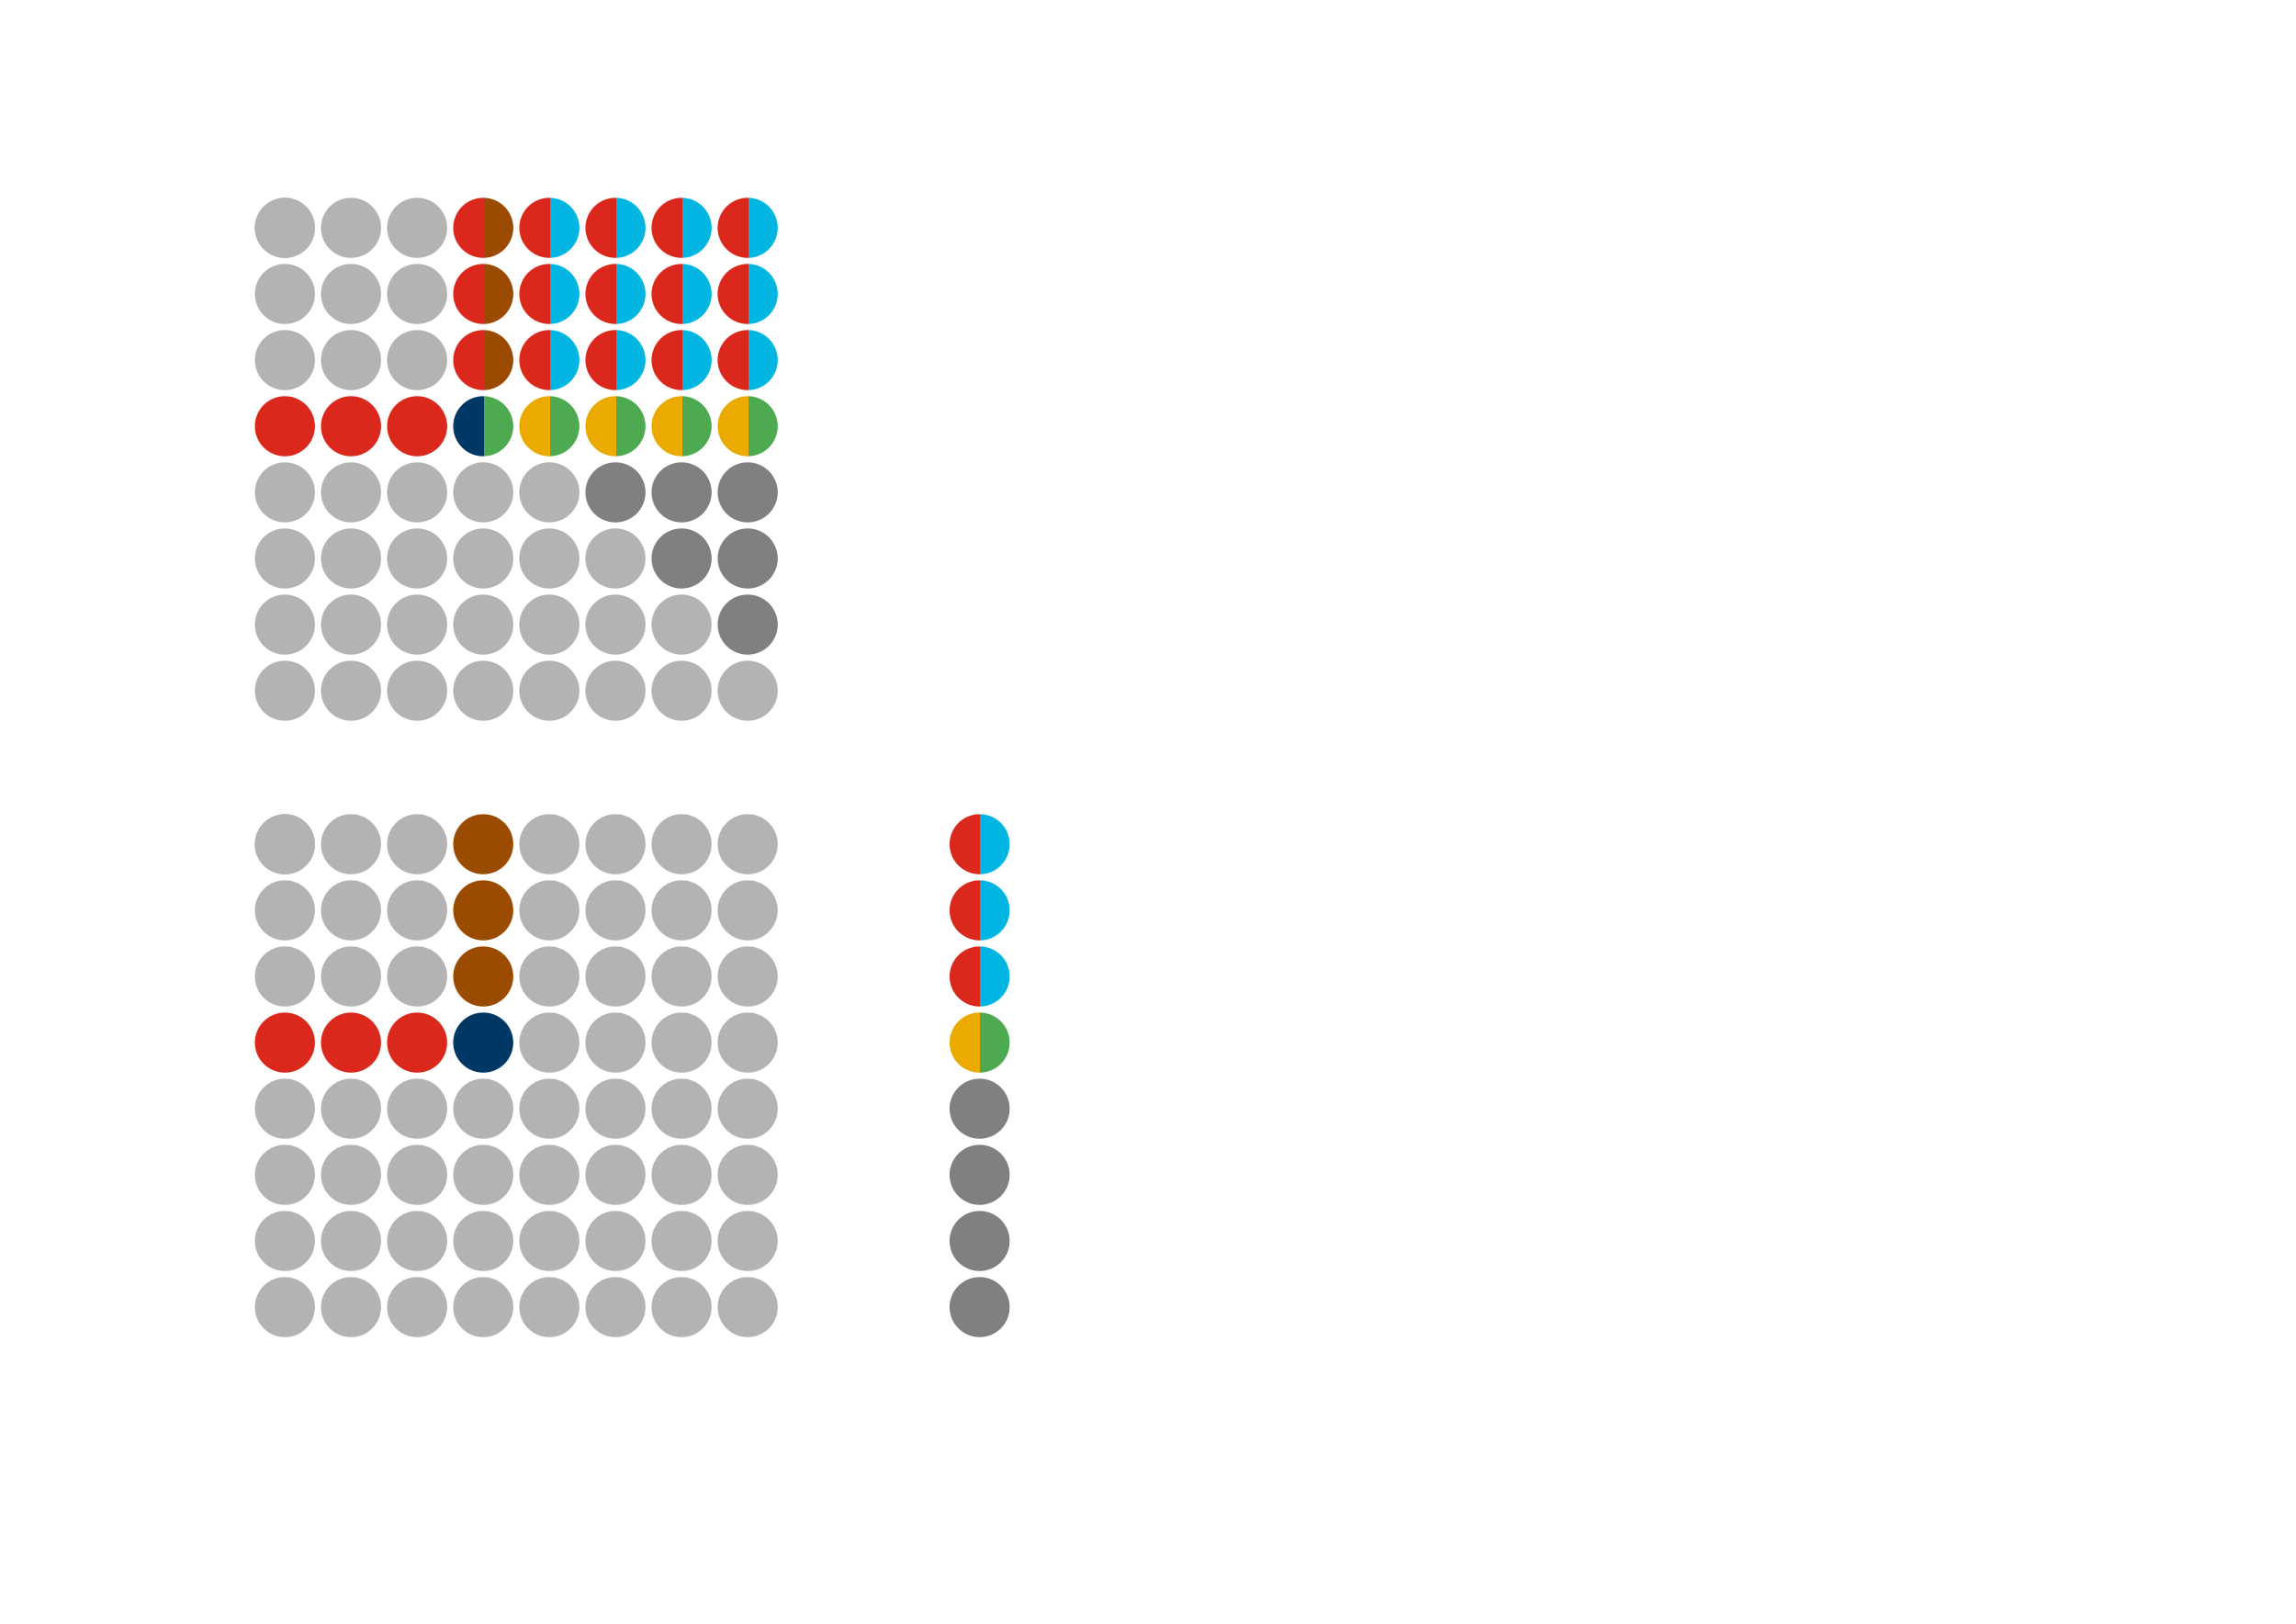 <?xml version="1.0" encoding="UTF-8" standalone="no"?>
<!-- Created with Inkscape (http://www.inkscape.org/) -->

<svg
   xmlns:dc="http://purl.org/dc/elements/1.1/"
   xmlns:cc="http://creativecommons.org/ns#"
   xmlns:rdf="http://www.w3.org/1999/02/22-rdf-syntax-ns#"
   xmlns:svg="http://www.w3.org/2000/svg"
   xmlns="http://www.w3.org/2000/svg"
   xmlns:xlink="http://www.w3.org/1999/xlink"
   xmlns:sodipodi="http://sodipodi.sourceforge.net/DTD/sodipodi-0.dtd"
   xmlns:inkscape="http://www.inkscape.org/namespaces/inkscape"
   width="297mm"
   height="210mm"
   viewBox="0 0 297 210"
   version="1.1"
   id="svg20493"
   inkscape:version="0.92.1 r"
   sodipodi:docname="gh.svg">
  <defs
     id="defs20487">
    <linearGradient
       inkscape:collect="always"
       id="linearGradient4740">
      <stop
         style="stop-color:#da291c;stop-opacity:1"
         offset="0"
         id="stop4732" />
      <stop
         id="stop4734"
         offset="0.52"
         style="stop-color:#da291c;stop-opacity:1" />
      <stop
         id="stop4736"
         offset="0.52"
         style="stop-color:#9a4b00;stop-opacity:1" />
      <stop
         style="stop-color:#9a4b00;stop-opacity:1"
         offset="1"
         id="stop4738" />
    </linearGradient>
    <linearGradient
       inkscape:collect="always"
       id="linearGradient4730">
      <stop
         style="stop-color:#da291c;stop-opacity:1"
         offset="0"
         id="stop4722" />
      <stop
         id="stop4724"
         offset="0.52"
         style="stop-color:#da291c;stop-opacity:1" />
      <stop
         id="stop4726"
         offset="0.52"
         style="stop-color:#9a4b00;stop-opacity:1" />
      <stop
         style="stop-color:#9a4b00;stop-opacity:1"
         offset="1"
         id="stop4728" />
    </linearGradient>
    <linearGradient
       id="linearGradient4720"
       inkscape:collect="always">
      <stop
         id="stop4712"
         offset="0"
         style="stop-color:#da291c;stop-opacity:1" />
      <stop
         style="stop-color:#da291c;stop-opacity:1"
         offset="0.52"
         id="stop4714" />
      <stop
         style="stop-color:#9a4b00;stop-opacity:1"
         offset="0.52"
         id="stop4716" />
      <stop
         id="stop4718"
         offset="1"
         style="stop-color:#9a4b00;stop-opacity:1" />
    </linearGradient>
    <linearGradient
       id="linearGradient4710"
       inkscape:collect="always">
      <stop
         id="stop4702"
         offset="0"
         style="stop-color:#da291c;stop-opacity:1" />
      <stop
         style="stop-color:#da291c;stop-opacity:1"
         offset="0.512"
         id="stop4704" />
      <stop
         id="stop4706"
         offset="0.512"
         style="stop-color:#00b5e2;stop-opacity:1" />
      <stop
         id="stop4708"
         offset="1"
         style="stop-color:#00b5e2;stop-opacity:1" />
    </linearGradient>
    <linearGradient
       inkscape:collect="always"
       id="linearGradient4700">
      <stop
         style="stop-color:#eaaa00;stop-opacity:1"
         offset="0"
         id="stop4692" />
      <stop
         id="stop4694"
         offset="0.506"
         style="stop-color:#eaaa00;stop-opacity:1" />
      <stop
         id="stop4696"
         offset="0.506"
         style="stop-color:#4daa50;stop-opacity:1" />
      <stop
         style="stop-color:#4daa50;stop-opacity:1"
         offset="1"
         id="stop4698" />
    </linearGradient>
    <linearGradient
       inkscape:collect="always"
       id="linearGradient26965">
      <stop
         style="stop-color:#003865;stop-opacity:1;"
         offset="0"
         id="stop26961" />
      <stop
         id="stop27225"
         offset="0.505"
         style="stop-color:#003865;stop-opacity:1" />
      <stop
         id="stop27223"
         offset="0.505"
         style="stop-color:#4daa50;stop-opacity:1" />
      <stop
         style="stop-color:#4daa50;stop-opacity:1"
         offset="1"
         id="stop26963" />
    </linearGradient>
    <linearGradient
       inkscape:collect="always"
       xlink:href="#linearGradient4710"
       id="linearGradient26931"
       x1="92.831"
       y1="133.573"
       x2="100.606"
       y2="133.573"
       gradientUnits="userSpaceOnUse" />
    <linearGradient
       inkscape:collect="always"
       xlink:href="#linearGradient4710"
       id="linearGradient26933"
       x1="92.831"
       y1="125.021"
       x2="100.606"
       y2="125.021"
       gradientUnits="userSpaceOnUse" />
    <linearGradient
       inkscape:collect="always"
       xlink:href="#linearGradient4710"
       id="linearGradient26935"
       x1="92.831"
       y1="116.469"
       x2="100.606"
       y2="116.469"
       gradientUnits="userSpaceOnUse" />
    <linearGradient
       inkscape:collect="always"
       xlink:href="#linearGradient4710"
       id="linearGradient26937"
       x1="84.279"
       y1="133.573"
       x2="92.054"
       y2="133.573"
       gradientUnits="userSpaceOnUse" />
    <linearGradient
       inkscape:collect="always"
       xlink:href="#linearGradient4710"
       id="linearGradient26939"
       x1="84.279"
       y1="125.021"
       x2="92.054"
       y2="125.021"
       gradientUnits="userSpaceOnUse" />
    <linearGradient
       inkscape:collect="always"
       xlink:href="#linearGradient4710"
       id="linearGradient26941"
       x1="84.279"
       y1="116.469"
       x2="92.054"
       y2="116.469"
       gradientUnits="userSpaceOnUse" />
    <linearGradient
       inkscape:collect="always"
       xlink:href="#linearGradient4710"
       id="linearGradient26943"
       x1="75.727"
       y1="133.573"
       x2="83.502"
       y2="133.573"
       gradientUnits="userSpaceOnUse" />
    <linearGradient
       inkscape:collect="always"
       xlink:href="#linearGradient4710"
       id="linearGradient26945"
       x1="75.727"
       y1="125.021"
       x2="83.502"
       y2="125.021"
       gradientUnits="userSpaceOnUse" />
    <linearGradient
       inkscape:collect="always"
       xlink:href="#linearGradient4710"
       id="linearGradient26947"
       x1="75.727"
       y1="116.469"
       x2="83.502"
       y2="116.469"
       gradientUnits="userSpaceOnUse" />
    <linearGradient
       inkscape:collect="always"
       xlink:href="#linearGradient4710"
       id="linearGradient26949"
       x1="67.175"
       y1="133.573"
       x2="74.949"
       y2="133.573"
       gradientUnits="userSpaceOnUse" />
    <linearGradient
       inkscape:collect="always"
       xlink:href="#linearGradient4710"
       id="linearGradient26951"
       x1="67.175"
       y1="125.021"
       x2="74.949"
       y2="125.021"
       gradientUnits="userSpaceOnUse" />
    <linearGradient
       inkscape:collect="always"
       xlink:href="#linearGradient4710"
       id="linearGradient26953"
       x1="67.175"
       y1="116.469"
       x2="74.949"
       y2="116.469"
       gradientUnits="userSpaceOnUse" />
    <linearGradient
       inkscape:collect="always"
       xlink:href="#linearGradient26965"
       id="linearGradient26967"
       x1="58.622"
       y1="142.125"
       x2="66.397"
       y2="142.125"
       gradientUnits="userSpaceOnUse" />
    <linearGradient
       inkscape:collect="always"
       xlink:href="#linearGradient4700"
       id="linearGradient26975"
       x1="92.831"
       y1="142.125"
       x2="100.606"
       y2="142.125"
       gradientUnits="userSpaceOnUse" />
    <linearGradient
       inkscape:collect="always"
       xlink:href="#linearGradient4700"
       id="linearGradient26977"
       x1="84.279"
       y1="142.125"
       x2="92.054"
       y2="142.125"
       gradientUnits="userSpaceOnUse" />
    <linearGradient
       inkscape:collect="always"
       xlink:href="#linearGradient4700"
       id="linearGradient26979"
       x1="75.727"
       y1="142.125"
       x2="83.502"
       y2="142.125"
       gradientUnits="userSpaceOnUse" />
    <linearGradient
       inkscape:collect="always"
       xlink:href="#linearGradient4700"
       id="linearGradient26981"
       x1="67.175"
       y1="142.125"
       x2="74.949"
       y2="142.125"
       gradientUnits="userSpaceOnUse" />
    <linearGradient
       inkscape:collect="always"
       xlink:href="#linearGradient4720"
       id="linearGradient27253"
       x1="58.622"
       y1="116.469"
       x2="66.397"
       y2="116.469"
       gradientUnits="userSpaceOnUse" />
    <linearGradient
       inkscape:collect="always"
       xlink:href="#linearGradient4730"
       id="linearGradient27265"
       x1="58.622"
       y1="125.021"
       x2="66.397"
       y2="125.021"
       gradientUnits="userSpaceOnUse" />
    <linearGradient
       inkscape:collect="always"
       xlink:href="#linearGradient4740"
       id="linearGradient27273"
       x1="58.622"
       y1="133.573"
       x2="66.397"
       y2="133.573"
       gradientUnits="userSpaceOnUse" />
    <linearGradient
       inkscape:collect="always"
       xlink:href="#linearGradient4710"
       id="linearGradient27785"
       gradientUnits="userSpaceOnUse"
       gradientTransform="translate(30,79.718)"
       x1="92.831"
       y1="116.469"
       x2="100.606"
       y2="116.469" />
    <linearGradient
       inkscape:collect="always"
       xlink:href="#linearGradient4710"
       id="linearGradient27787"
       gradientUnits="userSpaceOnUse"
       gradientTransform="translate(30,79.718)"
       x1="92.831"
       y1="125.021"
       x2="100.606"
       y2="125.021" />
    <linearGradient
       inkscape:collect="always"
       xlink:href="#linearGradient4710"
       id="linearGradient27789"
       gradientUnits="userSpaceOnUse"
       gradientTransform="translate(30,79.718)"
       x1="92.831"
       y1="133.573"
       x2="100.606"
       y2="133.573" />
    <linearGradient
       inkscape:collect="always"
       xlink:href="#linearGradient4700"
       id="linearGradient27791"
       gradientUnits="userSpaceOnUse"
       gradientTransform="translate(30,79.718)"
       x1="92.831"
       y1="142.125"
       x2="100.606"
       y2="142.125" />
  </defs>
  <sodipodi:namedview
     id="base"
     pagecolor="#ffffff"
     bordercolor="#666666"
     borderopacity="1.0"
     inkscape:pageopacity="0.0"
     inkscape:pageshadow="2"
     inkscape:zoom="1.8851754"
     inkscape:cx="219.28346"
     inkscape:cy="456.10477"
     inkscape:document-units="mm"
     inkscape:current-layer="layer1"
     showgrid="false"
     inkscape:window-width="1918"
     inkscape:window-height="1038"
     inkscape:window-x="0"
     inkscape:window-y="20"
     inkscape:window-maximized="1" />
  <g
     inkscape:label="Layer 1"
     inkscape:groupmode="layer"
     id="layer1"
     transform="translate(0,-87)">
    <circle
       style="fill:#b3b3b3;fill-opacity:1;stroke:none;stroke-width:0.237;stroke-miterlimit:4;stroke-dasharray:none;stroke-opacity:1"
       id="path21038"
       cx="36.853"
       cy="116.469"
       r="3.887"
       inkscape:tile-cx="36.852681"
       inkscape:tile-cy="29.46853"
       inkscape:tile-w="7.7748267"
       inkscape:tile-h="7.7748267"
       inkscape:tile-x0="32.965268"
       inkscape:tile-y0="25.581116"
       inkscape:export-xdpi="300"
       inkscape:export-ydpi="300" />
    <circle
       inkscape:tile-y0="25.581116"
       inkscape:tile-x0="32.965268"
       r="3.887"
       cy="116.469"
       cx="36.853"
       id="use21042"
       style="fill:#b3b3b3;fill-opacity:1;stroke:none;stroke-width:0.237;stroke-miterlimit:4;stroke-dasharray:none;stroke-opacity:1"
       inkscape:export-xdpi="300"
       inkscape:export-ydpi="300" />
    <circle
       inkscape:tile-y0="25.581116"
       inkscape:tile-x0="32.965268"
       r="3.887"
       cy="125.021"
       cx="36.853"
       id="use21044"
       style="fill:#b3b3b3;fill-opacity:1;stroke:none;stroke-width:0.237;stroke-miterlimit:4;stroke-dasharray:none;stroke-opacity:1"
       inkscape:export-xdpi="300"
       inkscape:export-ydpi="300" />
    <circle
       inkscape:tile-y0="25.581116"
       inkscape:tile-x0="32.965268"
       r="3.887"
       cy="133.573"
       cx="36.853"
       id="use21046"
       style="fill:#b3b3b3;fill-opacity:1;stroke:none;stroke-width:0.237;stroke-miterlimit:4;stroke-dasharray:none;stroke-opacity:1"
       inkscape:export-xdpi="300"
       inkscape:export-ydpi="300" />
    <circle
       inkscape:tile-y0="25.581116"
       inkscape:tile-x0="32.965268"
       r="3.887"
       cy="142.125"
       cx="36.853"
       id="use21048"
       style="fill:#da291c;fill-opacity:1;stroke:none;stroke-width:0.237;stroke-miterlimit:4;stroke-dasharray:none;stroke-opacity:1"
       inkscape:export-xdpi="300"
       inkscape:export-ydpi="300" />
    <circle
       inkscape:tile-y0="25.581116"
       inkscape:tile-x0="32.965268"
       r="3.887"
       cy="150.678"
       cx="36.853"
       id="use21050"
       style="fill:#b3b3b3;fill-opacity:1;stroke:none;stroke-width:0.237;stroke-miterlimit:4;stroke-dasharray:none;stroke-opacity:1"
       inkscape:export-xdpi="300"
       inkscape:export-ydpi="300" />
    <circle
       inkscape:tile-y0="25.581116"
       inkscape:tile-x0="32.965268"
       r="3.887"
       cy="159.23"
       cx="36.853"
       id="use21052"
       style="fill:#b3b3b3;fill-opacity:1;stroke:none;stroke-width:0.237;stroke-miterlimit:4;stroke-dasharray:none;stroke-opacity:1"
       inkscape:export-xdpi="300"
       inkscape:export-ydpi="300" />
    <circle
       inkscape:tile-y0="25.581116"
       inkscape:tile-x0="32.965268"
       r="3.887"
       cy="167.782"
       cx="36.853"
       id="use21054"
       style="fill:#b3b3b3;fill-opacity:1;stroke:none;stroke-width:0.237;stroke-miterlimit:4;stroke-dasharray:none;stroke-opacity:1"
       inkscape:export-xdpi="300"
       inkscape:export-ydpi="300" />
    <circle
       inkscape:tile-y0="25.581116"
       inkscape:tile-x0="32.965268"
       r="3.887"
       cy="176.335"
       cx="36.853"
       id="use21056"
       style="fill:#b3b3b3;fill-opacity:1;stroke:none;stroke-width:0.237;stroke-miterlimit:4;stroke-dasharray:none;stroke-opacity:1"
       inkscape:export-xdpi="300"
       inkscape:export-ydpi="300" />
    <circle
       inkscape:tile-y0="25.581116"
       inkscape:tile-x0="32.965268"
       r="3.887"
       cy="116.469"
       cx="45.405"
       id="use21058"
       style="fill:#b3b3b3;fill-opacity:1;stroke:none;stroke-width:0.237;stroke-miterlimit:4;stroke-dasharray:none;stroke-opacity:1"
       inkscape:export-xdpi="300"
       inkscape:export-ydpi="300" />
    <circle
       inkscape:tile-y0="25.581116"
       inkscape:tile-x0="32.965268"
       r="3.887"
       cy="125.021"
       cx="45.405"
       id="use21060"
       style="fill:#b3b3b3;fill-opacity:1;stroke:none;stroke-width:0.237;stroke-miterlimit:4;stroke-dasharray:none;stroke-opacity:1"
       inkscape:export-xdpi="300"
       inkscape:export-ydpi="300" />
    <circle
       inkscape:tile-y0="25.581116"
       inkscape:tile-x0="32.965268"
       r="3.887"
       cy="133.573"
       cx="45.405"
       id="use21062"
       style="fill:#b3b3b3;fill-opacity:1;stroke:none;stroke-width:0.237;stroke-miterlimit:4;stroke-dasharray:none;stroke-opacity:1"
       inkscape:export-xdpi="300"
       inkscape:export-ydpi="300" />
    <circle
       inkscape:tile-y0="25.581116"
       inkscape:tile-x0="32.965268"
       r="3.887"
       cy="142.125"
       cx="45.405"
       id="use21064"
       style="fill:#da291c;fill-opacity:1;stroke:none;stroke-width:0.237;stroke-miterlimit:4;stroke-dasharray:none;stroke-opacity:1"
       inkscape:export-xdpi="300"
       inkscape:export-ydpi="300" />
    <circle
       inkscape:tile-y0="25.581116"
       inkscape:tile-x0="32.965268"
       r="3.887"
       cy="150.678"
       cx="45.405"
       id="use21066"
       style="fill:#b3b3b3;fill-opacity:1;stroke:none;stroke-width:0.237;stroke-miterlimit:4;stroke-dasharray:none;stroke-opacity:1"
       inkscape:export-xdpi="300"
       inkscape:export-ydpi="300" />
    <circle
       inkscape:tile-y0="25.581116"
       inkscape:tile-x0="32.965268"
       r="3.887"
       cy="159.23"
       cx="45.405"
       id="use21068"
       style="fill:#b3b3b3;fill-opacity:1;stroke:none;stroke-width:0.237;stroke-miterlimit:4;stroke-dasharray:none;stroke-opacity:1"
       inkscape:export-xdpi="300"
       inkscape:export-ydpi="300" />
    <circle
       inkscape:tile-y0="25.581116"
       inkscape:tile-x0="32.965268"
       r="3.887"
       cy="167.782"
       cx="45.405"
       id="use21070"
       style="fill:#b3b3b3;fill-opacity:1;stroke:none;stroke-width:0.237;stroke-miterlimit:4;stroke-dasharray:none;stroke-opacity:1"
       inkscape:export-xdpi="300"
       inkscape:export-ydpi="300" />
    <circle
       inkscape:tile-y0="25.581116"
       inkscape:tile-x0="32.965268"
       r="3.887"
       cy="176.335"
       cx="45.405"
       id="use21072"
       style="fill:#b3b3b3;fill-opacity:1;stroke:none;stroke-width:0.237;stroke-miterlimit:4;stroke-dasharray:none;stroke-opacity:1"
       inkscape:export-xdpi="300"
       inkscape:export-ydpi="300" />
    <circle
       inkscape:tile-y0="25.581116"
       inkscape:tile-x0="32.965268"
       r="3.887"
       cy="116.469"
       cx="53.957"
       id="use21074"
       style="fill:#b3b3b3;fill-opacity:1;stroke:none;stroke-width:0.237;stroke-miterlimit:4;stroke-dasharray:none;stroke-opacity:1"
       inkscape:export-xdpi="300"
       inkscape:export-ydpi="300" />
    <circle
       inkscape:tile-y0="25.581116"
       inkscape:tile-x0="32.965268"
       r="3.887"
       cy="125.021"
       cx="53.957"
       id="use21076"
       style="fill:#b3b3b3;fill-opacity:1;stroke:none;stroke-width:0.237;stroke-miterlimit:4;stroke-dasharray:none;stroke-opacity:1"
       inkscape:export-xdpi="300"
       inkscape:export-ydpi="300" />
    <circle
       inkscape:tile-y0="25.581116"
       inkscape:tile-x0="32.965268"
       r="3.887"
       cy="133.573"
       cx="53.957"
       id="use21078"
       style="fill:#b3b3b3;fill-opacity:1;stroke:none;stroke-width:0.237;stroke-miterlimit:4;stroke-dasharray:none;stroke-opacity:1"
       inkscape:export-xdpi="300"
       inkscape:export-ydpi="300" />
    <circle
       inkscape:tile-y0="25.581116"
       inkscape:tile-x0="32.965268"
       r="3.887"
       cy="142.125"
       cx="53.957"
       id="use21080"
       style="fill:#da291c;fill-opacity:1;stroke:none;stroke-width:0.237;stroke-miterlimit:4;stroke-dasharray:none;stroke-opacity:1"
       inkscape:export-xdpi="300"
       inkscape:export-ydpi="300" />
    <circle
       inkscape:tile-y0="25.581116"
       inkscape:tile-x0="32.965268"
       r="3.887"
       cy="150.678"
       cx="53.957"
       id="use21082"
       style="fill:#b3b3b3;fill-opacity:1;stroke:none;stroke-width:0.237;stroke-miterlimit:4;stroke-dasharray:none;stroke-opacity:1"
       inkscape:export-xdpi="300"
       inkscape:export-ydpi="300" />
    <circle
       inkscape:tile-y0="25.581116"
       inkscape:tile-x0="32.965268"
       r="3.887"
       cy="159.23"
       cx="53.957"
       id="use21084"
       style="fill:#b3b3b3;fill-opacity:1;stroke:none;stroke-width:0.237;stroke-miterlimit:4;stroke-dasharray:none;stroke-opacity:1"
       inkscape:export-xdpi="300"
       inkscape:export-ydpi="300" />
    <circle
       inkscape:tile-y0="25.581116"
       inkscape:tile-x0="32.965268"
       r="3.887"
       cy="167.782"
       cx="53.957"
       id="use21086"
       style="fill:#b3b3b3;fill-opacity:1;stroke:none;stroke-width:0.237;stroke-miterlimit:4;stroke-dasharray:none;stroke-opacity:1"
       inkscape:export-xdpi="300"
       inkscape:export-ydpi="300" />
    <circle
       inkscape:tile-y0="25.581116"
       inkscape:tile-x0="32.965268"
       r="3.887"
       cy="176.335"
       cx="53.957"
       id="use21088"
       style="fill:#b3b3b3;fill-opacity:1;stroke:none;stroke-width:0.237;stroke-miterlimit:4;stroke-dasharray:none;stroke-opacity:1"
       inkscape:export-xdpi="300"
       inkscape:export-ydpi="300" />
    <circle
       inkscape:tile-y0="25.581116"
       inkscape:tile-x0="32.965268"
       r="3.887"
       cy="116.469"
       cx="62.51"
       id="use21090"
       style="fill:url(#linearGradient27253);fill-opacity:1;stroke:none;stroke-width:0.237;stroke-miterlimit:4;stroke-dasharray:none;stroke-opacity:1"
       inkscape:export-xdpi="300"
       inkscape:export-ydpi="300" />
    <circle
       inkscape:tile-y0="25.581116"
       inkscape:tile-x0="32.965268"
       r="3.887"
       cy="125.021"
       cx="62.51"
       id="use21092"
       style="fill:url(#linearGradient27265);fill-opacity:1;stroke:none;stroke-width:0.237;stroke-miterlimit:4;stroke-dasharray:none;stroke-opacity:1"
       inkscape:export-xdpi="300"
       inkscape:export-ydpi="300" />
    <circle
       inkscape:tile-y0="25.581116"
       inkscape:tile-x0="32.965268"
       r="3.887"
       cy="133.573"
       cx="62.51"
       id="use21094"
       style="fill:url(#linearGradient27273);fill-opacity:1;stroke:none;stroke-width:0.237;stroke-miterlimit:4;stroke-dasharray:none;stroke-opacity:1"
       inkscape:export-xdpi="300"
       inkscape:export-ydpi="300" />
    <circle
       inkscape:tile-y0="25.581116"
       inkscape:tile-x0="32.965268"
       r="3.887"
       cy="142.125"
       cx="62.51"
       id="use21096"
       style="fill:url(#linearGradient26967);fill-opacity:1;stroke:none;stroke-width:0.237;stroke-miterlimit:4;stroke-dasharray:none;stroke-opacity:1"
       inkscape:export-xdpi="300"
       inkscape:export-ydpi="300" />
    <circle
       inkscape:tile-y0="25.581116"
       inkscape:tile-x0="32.965268"
       r="3.887"
       cy="150.678"
       cx="62.51"
       id="use21098"
       style="fill:#b3b3b3;fill-opacity:1;stroke:none;stroke-width:0.237;stroke-miterlimit:4;stroke-dasharray:none;stroke-opacity:1"
       inkscape:export-xdpi="300"
       inkscape:export-ydpi="300" />
    <circle
       inkscape:tile-y0="25.581116"
       inkscape:tile-x0="32.965268"
       r="3.887"
       cy="159.23"
       cx="62.51"
       id="use21100"
       style="fill:#b3b3b3;fill-opacity:1;stroke:none;stroke-width:0.237;stroke-miterlimit:4;stroke-dasharray:none;stroke-opacity:1"
       inkscape:export-xdpi="300"
       inkscape:export-ydpi="300" />
    <circle
       inkscape:tile-y0="25.581116"
       inkscape:tile-x0="32.965268"
       r="3.887"
       cy="167.782"
       cx="62.51"
       id="use21102"
       style="fill:#b3b3b3;fill-opacity:1;stroke:none;stroke-width:0.237;stroke-miterlimit:4;stroke-dasharray:none;stroke-opacity:1"
       inkscape:export-xdpi="300"
       inkscape:export-ydpi="300" />
    <circle
       inkscape:tile-y0="25.581116"
       inkscape:tile-x0="32.965268"
       r="3.887"
       cy="176.335"
       cx="62.51"
       id="use21104"
       style="fill:#b3b3b3;fill-opacity:1;stroke:none;stroke-width:0.237;stroke-miterlimit:4;stroke-dasharray:none;stroke-opacity:1"
       inkscape:export-xdpi="300"
       inkscape:export-ydpi="300" />
    <circle
       inkscape:tile-y0="25.581116"
       inkscape:tile-x0="32.965268"
       r="3.887"
       cy="116.469"
       cx="71.062"
       id="use21106"
       style="fill:url(#linearGradient26953);fill-opacity:1;stroke:none;stroke-width:0.237;stroke-miterlimit:4;stroke-dasharray:none;stroke-opacity:1"
       inkscape:export-xdpi="300"
       inkscape:export-ydpi="300" />
    <circle
       inkscape:tile-y0="25.581116"
       inkscape:tile-x0="32.965268"
       r="3.887"
       cy="125.021"
       cx="71.062"
       id="use21108"
       style="fill:url(#linearGradient26951);fill-opacity:1.0;stroke:none;stroke-width:0.237;stroke-miterlimit:4;stroke-dasharray:none;stroke-opacity:1"
       inkscape:export-xdpi="300"
       inkscape:export-ydpi="300" />
    <circle
       inkscape:tile-y0="25.581116"
       inkscape:tile-x0="32.965268"
       r="3.887"
       cy="133.573"
       cx="71.062"
       id="use21110"
       style="fill:url(#linearGradient26949);fill-opacity:1.0;stroke:none;stroke-width:0.237;stroke-miterlimit:4;stroke-dasharray:none;stroke-opacity:1"
       inkscape:export-xdpi="300"
       inkscape:export-ydpi="300" />
    <circle
       inkscape:tile-y0="25.581116"
       inkscape:tile-x0="32.965268"
       r="3.887"
       cy="142.125"
       cx="71.062"
       id="use21112"
       style="fill:url(#linearGradient26981);fill-opacity:1;stroke:none;stroke-width:0.237;stroke-miterlimit:4;stroke-dasharray:none;stroke-opacity:1"
       inkscape:export-xdpi="300"
       inkscape:export-ydpi="300" />
    <circle
       inkscape:tile-y0="25.581116"
       inkscape:tile-x0="32.965268"
       r="3.887"
       cy="150.678"
       cx="71.062"
       id="use21114"
       style="fill:#b3b3b3;fill-opacity:1;stroke:none;stroke-width:0.237;stroke-miterlimit:4;stroke-dasharray:none;stroke-opacity:1"
       inkscape:export-xdpi="300"
       inkscape:export-ydpi="300" />
    <circle
       inkscape:tile-y0="25.581116"
       inkscape:tile-x0="32.965268"
       r="3.887"
       cy="159.23"
       cx="71.062"
       id="use21116"
       style="fill:#b3b3b3;fill-opacity:1;stroke:none;stroke-width:0.237;stroke-miterlimit:4;stroke-dasharray:none;stroke-opacity:1"
       inkscape:export-xdpi="300"
       inkscape:export-ydpi="300" />
    <circle
       inkscape:tile-y0="25.581116"
       inkscape:tile-x0="32.965268"
       r="3.887"
       cy="167.782"
       cx="71.062"
       id="use21118"
       style="fill:#b3b3b3;fill-opacity:1;stroke:none;stroke-width:0.237;stroke-miterlimit:4;stroke-dasharray:none;stroke-opacity:1"
       inkscape:export-xdpi="300"
       inkscape:export-ydpi="300" />
    <circle
       inkscape:tile-y0="25.581116"
       inkscape:tile-x0="32.965268"
       r="3.887"
       cy="176.335"
       cx="71.062"
       id="use21120"
       style="fill:#b3b3b3;fill-opacity:1;stroke:none;stroke-width:0.237;stroke-miterlimit:4;stroke-dasharray:none;stroke-opacity:1"
       inkscape:export-xdpi="300"
       inkscape:export-ydpi="300" />
    <circle
       inkscape:tile-y0="25.581116"
       inkscape:tile-x0="32.965268"
       r="3.887"
       cy="116.469"
       cx="79.614"
       id="use21122"
       style="fill:url(#linearGradient26947);fill-opacity:1.0;stroke:none;stroke-width:0.237;stroke-miterlimit:4;stroke-dasharray:none;stroke-opacity:1"
       inkscape:export-xdpi="300"
       inkscape:export-ydpi="300" />
    <circle
       inkscape:tile-y0="25.581116"
       inkscape:tile-x0="32.965268"
       r="3.887"
       cy="125.021"
       cx="79.614"
       id="use21124"
       style="fill:url(#linearGradient26945);fill-opacity:1.0;stroke:none;stroke-width:0.237;stroke-miterlimit:4;stroke-dasharray:none;stroke-opacity:1"
       inkscape:export-xdpi="300"
       inkscape:export-ydpi="300" />
    <circle
       inkscape:tile-y0="25.581116"
       inkscape:tile-x0="32.965268"
       r="3.887"
       cy="133.573"
       cx="79.614"
       id="use21126"
       style="fill:url(#linearGradient26943);fill-opacity:1.0;stroke:none;stroke-width:0.237;stroke-miterlimit:4;stroke-dasharray:none;stroke-opacity:1"
       inkscape:export-xdpi="300"
       inkscape:export-ydpi="300" />
    <circle
       inkscape:tile-y0="25.581116"
       inkscape:tile-x0="32.965268"
       r="3.887"
       cy="142.125"
       cx="79.614"
       id="use21128"
       style="fill:url(#linearGradient26979);fill-opacity:1.0;stroke:none;stroke-width:0.237;stroke-miterlimit:4;stroke-dasharray:none;stroke-opacity:1"
       inkscape:export-xdpi="300"
       inkscape:export-ydpi="300" />
    <circle
       inkscape:tile-y0="25.581116"
       inkscape:tile-x0="32.965268"
       r="3.887"
       cy="150.678"
       cx="79.614"
       id="use21130"
       style="fill:#808080;fill-opacity:1;stroke:none;stroke-width:0.237;stroke-miterlimit:4;stroke-dasharray:none;stroke-opacity:1"
       inkscape:export-xdpi="300"
       inkscape:export-ydpi="300" />
    <circle
       inkscape:tile-y0="25.581116"
       inkscape:tile-x0="32.965268"
       r="3.887"
       cy="159.23"
       cx="79.614"
       id="use21132"
       style="fill:#b3b3b3;fill-opacity:1;stroke:none;stroke-width:0.237;stroke-miterlimit:4;stroke-dasharray:none;stroke-opacity:1"
       inkscape:export-xdpi="300"
       inkscape:export-ydpi="300" />
    <circle
       inkscape:tile-y0="25.581116"
       inkscape:tile-x0="32.965268"
       r="3.887"
       cy="167.782"
       cx="79.614"
       id="use21134"
       style="fill:#b3b3b3;fill-opacity:1;stroke:none;stroke-width:0.237;stroke-miterlimit:4;stroke-dasharray:none;stroke-opacity:1"
       inkscape:export-xdpi="300"
       inkscape:export-ydpi="300" />
    <circle
       inkscape:tile-y0="25.581116"
       inkscape:tile-x0="32.965268"
       r="3.887"
       cy="176.335"
       cx="79.614"
       id="use21136"
       style="fill:#b3b3b3;fill-opacity:1;stroke:none;stroke-width:0.237;stroke-miterlimit:4;stroke-dasharray:none;stroke-opacity:1"
       inkscape:export-xdpi="300"
       inkscape:export-ydpi="300" />
    <circle
       inkscape:tile-y0="25.581116"
       inkscape:tile-x0="32.965268"
       r="3.887"
       cy="116.469"
       cx="88.167"
       id="use21138"
       style="fill:url(#linearGradient26941);fill-opacity:1.0;stroke:none;stroke-width:0.237;stroke-miterlimit:4;stroke-dasharray:none;stroke-opacity:1"
       inkscape:export-xdpi="300"
       inkscape:export-ydpi="300" />
    <circle
       inkscape:tile-y0="25.581116"
       inkscape:tile-x0="32.965268"
       r="3.887"
       cy="125.021"
       cx="88.167"
       id="use21140"
       style="fill:url(#linearGradient26939);fill-opacity:1.0;stroke:none;stroke-width:0.237;stroke-miterlimit:4;stroke-dasharray:none;stroke-opacity:1"
       inkscape:export-xdpi="300"
       inkscape:export-ydpi="300" />
    <circle
       inkscape:tile-y0="25.581116"
       inkscape:tile-x0="32.965268"
       r="3.887"
       cy="133.573"
       cx="88.167"
       id="use21142"
       style="fill:url(#linearGradient26937);fill-opacity:1.0;stroke:none;stroke-width:0.237;stroke-miterlimit:4;stroke-dasharray:none;stroke-opacity:1"
       inkscape:export-xdpi="300"
       inkscape:export-ydpi="300" />
    <circle
       inkscape:tile-y0="25.581116"
       inkscape:tile-x0="32.965268"
       r="3.887"
       cy="142.125"
       cx="88.167"
       id="use21144"
       style="fill:url(#linearGradient26977);fill-opacity:1.0;stroke:none;stroke-width:0.237;stroke-miterlimit:4;stroke-dasharray:none;stroke-opacity:1"
       inkscape:export-xdpi="300"
       inkscape:export-ydpi="300" />
    <circle
       inkscape:tile-y0="25.581116"
       inkscape:tile-x0="32.965268"
       r="3.887"
       cy="150.678"
       cx="88.167"
       id="use21146"
       style="fill:#808080;fill-opacity:1;stroke:none;stroke-width:0.237;stroke-miterlimit:4;stroke-dasharray:none;stroke-opacity:1"
       inkscape:export-xdpi="300"
       inkscape:export-ydpi="300" />
    <circle
       inkscape:tile-y0="25.581116"
       inkscape:tile-x0="32.965268"
       r="3.887"
       cy="159.23"
       cx="88.167"
       id="use21148"
       style="fill:#808080;fill-opacity:1;stroke:none;stroke-width:0.237;stroke-miterlimit:4;stroke-dasharray:none;stroke-opacity:1"
       inkscape:export-xdpi="300"
       inkscape:export-ydpi="300" />
    <circle
       inkscape:tile-y0="25.581116"
       inkscape:tile-x0="32.965268"
       r="3.887"
       cy="167.782"
       cx="88.167"
       id="use21150"
       style="fill:#b3b3b3;fill-opacity:1;stroke:none;stroke-width:0.237;stroke-miterlimit:4;stroke-dasharray:none;stroke-opacity:1"
       inkscape:export-xdpi="300"
       inkscape:export-ydpi="300" />
    <circle
       inkscape:tile-y0="25.581116"
       inkscape:tile-x0="32.965268"
       r="3.887"
       cy="176.335"
       cx="88.167"
       id="use21152"
       style="fill:#b3b3b3;fill-opacity:1;stroke:none;stroke-width:0.237;stroke-miterlimit:4;stroke-dasharray:none;stroke-opacity:1"
       inkscape:export-xdpi="300"
       inkscape:export-ydpi="300" />
    <circle
       inkscape:tile-y0="25.581116"
       inkscape:tile-x0="32.965268"
       r="3.887"
       cy="116.469"
       cx="96.719"
       id="use21154"
       style="fill:url(#linearGradient26935);fill-opacity:1.0;stroke:none;stroke-width:0.237;stroke-miterlimit:4;stroke-dasharray:none;stroke-opacity:1"
       inkscape:export-xdpi="300"
       inkscape:export-ydpi="300" />
    <circle
       inkscape:tile-y0="25.581116"
       inkscape:tile-x0="32.965268"
       r="3.887"
       cy="125.021"
       cx="96.719"
       id="use21156"
       style="fill:url(#linearGradient26933);fill-opacity:1.0;stroke:none;stroke-width:0.237;stroke-miterlimit:4;stroke-dasharray:none;stroke-opacity:1"
       inkscape:export-xdpi="300"
       inkscape:export-ydpi="300" />
    <circle
       inkscape:tile-y0="25.581116"
       inkscape:tile-x0="32.965268"
       r="3.887"
       cy="133.573"
       cx="96.719"
       id="use21158"
       style="fill:url(#linearGradient26931);fill-opacity:1.0;stroke:none;stroke-width:0.237;stroke-miterlimit:4;stroke-dasharray:none;stroke-opacity:1"
       inkscape:export-xdpi="300"
       inkscape:export-ydpi="300" />
    <circle
       inkscape:tile-y0="25.581116"
       inkscape:tile-x0="32.965268"
       r="3.887"
       cy="142.125"
       cx="96.719"
       id="use21160"
       style="fill:url(#linearGradient26975);fill-opacity:1.0;stroke:none;stroke-width:0.237;stroke-miterlimit:4;stroke-dasharray:none;stroke-opacity:1"
       inkscape:export-xdpi="300"
       inkscape:export-ydpi="300" />
    <circle
       inkscape:tile-y0="25.581116"
       inkscape:tile-x0="32.965268"
       r="3.887"
       cy="150.678"
       cx="96.719"
       id="use21162"
       style="fill:#808080;fill-opacity:1;stroke:none;stroke-width:0.237;stroke-miterlimit:4;stroke-dasharray:none;stroke-opacity:1"
       inkscape:export-xdpi="300"
       inkscape:export-ydpi="300" />
    <circle
       inkscape:tile-y0="25.581116"
       inkscape:tile-x0="32.965268"
       r="3.887"
       cy="159.23"
       cx="96.719"
       id="use21164"
       style="fill:#808080;fill-opacity:1;stroke:none;stroke-width:0.237;stroke-miterlimit:4;stroke-dasharray:none;stroke-opacity:1"
       inkscape:export-xdpi="300"
       inkscape:export-ydpi="300" />
    <circle
       inkscape:tile-y0="25.581116"
       inkscape:tile-x0="32.965268"
       r="3.887"
       cy="167.782"
       cx="96.719"
       id="use21166"
       style="fill:#808080;fill-opacity:1;stroke:none;stroke-width:0.237;stroke-miterlimit:4;stroke-dasharray:none;stroke-opacity:1"
       inkscape:export-xdpi="300"
       inkscape:export-ydpi="300" />
    <circle
       inkscape:tile-y0="25.581116"
       inkscape:tile-x0="32.965268"
       r="3.887"
       cy="176.335"
       cx="96.719"
       id="use21168"
       style="fill:#b3b3b3;fill-opacity:1;stroke:none;stroke-width:0.237;stroke-miterlimit:4;stroke-dasharray:none;stroke-opacity:1"
       inkscape:export-xdpi="300"
       inkscape:export-ydpi="300" />
    <circle
       inkscape:tile-y0="25.581116"
       inkscape:tile-x0="32.965268"
       inkscape:tile-h="7.7748267"
       inkscape:tile-w="7.7748267"
       inkscape:tile-cy="29.46853"
       inkscape:tile-cx="36.852681"
       r="3.887"
       cy="196.187"
       cx="36.853"
       id="circle27587"
       style="fill:#b3b3b3;fill-opacity:1;stroke:none;stroke-width:0.237;stroke-miterlimit:4;stroke-dasharray:none;stroke-opacity:1"
       inkscape:export-xdpi="300"
       inkscape:export-ydpi="300" />
    <circle
       style="fill:#b3b3b3;fill-opacity:1;stroke:none;stroke-width:0.237;stroke-miterlimit:4;stroke-dasharray:none;stroke-opacity:1"
       id="circle27589"
       cx="36.853"
       cy="196.187"
       r="3.887"
       inkscape:tile-x0="32.965268"
       inkscape:tile-y0="25.581116"
       inkscape:export-xdpi="300"
       inkscape:export-ydpi="300" />
    <circle
       style="fill:#b3b3b3;fill-opacity:1;stroke:none;stroke-width:0.237;stroke-miterlimit:4;stroke-dasharray:none;stroke-opacity:1"
       id="circle27591"
       cx="36.853"
       cy="204.739"
       r="3.887"
       inkscape:tile-x0="32.965268"
       inkscape:tile-y0="25.581116"
       inkscape:export-xdpi="300"
       inkscape:export-ydpi="300" />
    <circle
       style="fill:#b3b3b3;fill-opacity:1;stroke:none;stroke-width:0.237;stroke-miterlimit:4;stroke-dasharray:none;stroke-opacity:1"
       id="circle27593"
       cx="36.853"
       cy="213.292"
       r="3.887"
       inkscape:tile-x0="32.965268"
       inkscape:tile-y0="25.581116"
       inkscape:export-xdpi="300"
       inkscape:export-ydpi="300" />
    <circle
       style="fill:#da291c;fill-opacity:1;stroke:none;stroke-width:0.237;stroke-miterlimit:4;stroke-dasharray:none;stroke-opacity:1"
       id="circle27595"
       cx="36.853"
       cy="221.844"
       r="3.887"
       inkscape:tile-x0="32.965268"
       inkscape:tile-y0="25.581116"
       inkscape:export-xdpi="300"
       inkscape:export-ydpi="300" />
    <circle
       style="fill:#b3b3b3;fill-opacity:1;stroke:none;stroke-width:0.237;stroke-miterlimit:4;stroke-dasharray:none;stroke-opacity:1"
       id="circle27597"
       cx="36.853"
       cy="230.396"
       r="3.887"
       inkscape:tile-x0="32.965268"
       inkscape:tile-y0="25.581116"
       inkscape:export-xdpi="300"
       inkscape:export-ydpi="300" />
    <circle
       style="fill:#b3b3b3;fill-opacity:1;stroke:none;stroke-width:0.237;stroke-miterlimit:4;stroke-dasharray:none;stroke-opacity:1"
       id="circle27599"
       cx="36.853"
       cy="238.949"
       r="3.887"
       inkscape:tile-x0="32.965268"
       inkscape:tile-y0="25.581116"
       inkscape:export-xdpi="300"
       inkscape:export-ydpi="300" />
    <circle
       style="fill:#b3b3b3;fill-opacity:1;stroke:none;stroke-width:0.237;stroke-miterlimit:4;stroke-dasharray:none;stroke-opacity:1"
       id="circle27601"
       cx="36.853"
       cy="247.501"
       r="3.887"
       inkscape:tile-x0="32.965268"
       inkscape:tile-y0="25.581116"
       inkscape:export-xdpi="300"
       inkscape:export-ydpi="300" />
    <circle
       style="fill:#b3b3b3;fill-opacity:1;stroke:none;stroke-width:0.237;stroke-miterlimit:4;stroke-dasharray:none;stroke-opacity:1"
       id="circle27603"
       cx="36.853"
       cy="256.053"
       r="3.887"
       inkscape:tile-x0="32.965268"
       inkscape:tile-y0="25.581116"
       inkscape:export-xdpi="300"
       inkscape:export-ydpi="300" />
    <circle
       style="fill:#b3b3b3;fill-opacity:1;stroke:none;stroke-width:0.237;stroke-miterlimit:4;stroke-dasharray:none;stroke-opacity:1"
       id="circle27605"
       cx="45.405"
       cy="196.187"
       r="3.887"
       inkscape:tile-x0="32.965268"
       inkscape:tile-y0="25.581116"
       inkscape:export-xdpi="300"
       inkscape:export-ydpi="300" />
    <circle
       style="fill:#b3b3b3;fill-opacity:1;stroke:none;stroke-width:0.237;stroke-miterlimit:4;stroke-dasharray:none;stroke-opacity:1"
       id="circle27607"
       cx="45.405"
       cy="204.739"
       r="3.887"
       inkscape:tile-x0="32.965268"
       inkscape:tile-y0="25.581116"
       inkscape:export-xdpi="300"
       inkscape:export-ydpi="300" />
    <circle
       style="fill:#b3b3b3;fill-opacity:1;stroke:none;stroke-width:0.237;stroke-miterlimit:4;stroke-dasharray:none;stroke-opacity:1"
       id="circle27609"
       cx="45.405"
       cy="213.292"
       r="3.887"
       inkscape:tile-x0="32.965268"
       inkscape:tile-y0="25.581116"
       inkscape:export-xdpi="300"
       inkscape:export-ydpi="300" />
    <circle
       style="fill:#da291c;fill-opacity:1;stroke:none;stroke-width:0.237;stroke-miterlimit:4;stroke-dasharray:none;stroke-opacity:1"
       id="circle27611"
       cx="45.405"
       cy="221.844"
       r="3.887"
       inkscape:tile-x0="32.965268"
       inkscape:tile-y0="25.581116"
       inkscape:export-xdpi="300"
       inkscape:export-ydpi="300" />
    <circle
       style="fill:#b3b3b3;fill-opacity:1;stroke:none;stroke-width:0.237;stroke-miterlimit:4;stroke-dasharray:none;stroke-opacity:1"
       id="circle27613"
       cx="45.405"
       cy="230.396"
       r="3.887"
       inkscape:tile-x0="32.965268"
       inkscape:tile-y0="25.581116"
       inkscape:export-xdpi="300"
       inkscape:export-ydpi="300" />
    <circle
       style="fill:#b3b3b3;fill-opacity:1;stroke:none;stroke-width:0.237;stroke-miterlimit:4;stroke-dasharray:none;stroke-opacity:1"
       id="circle27615"
       cx="45.405"
       cy="238.949"
       r="3.887"
       inkscape:tile-x0="32.965268"
       inkscape:tile-y0="25.581116"
       inkscape:export-xdpi="300"
       inkscape:export-ydpi="300" />
    <circle
       style="fill:#b3b3b3;fill-opacity:1;stroke:none;stroke-width:0.237;stroke-miterlimit:4;stroke-dasharray:none;stroke-opacity:1"
       id="circle27617"
       cx="45.405"
       cy="247.501"
       r="3.887"
       inkscape:tile-x0="32.965268"
       inkscape:tile-y0="25.581116"
       inkscape:export-xdpi="300"
       inkscape:export-ydpi="300" />
    <circle
       style="fill:#b3b3b3;fill-opacity:1;stroke:none;stroke-width:0.237;stroke-miterlimit:4;stroke-dasharray:none;stroke-opacity:1"
       id="circle27619"
       cx="45.405"
       cy="256.053"
       r="3.887"
       inkscape:tile-x0="32.965268"
       inkscape:tile-y0="25.581116"
       inkscape:export-xdpi="300"
       inkscape:export-ydpi="300" />
    <circle
       style="fill:#b3b3b3;fill-opacity:1;stroke:none;stroke-width:0.237;stroke-miterlimit:4;stroke-dasharray:none;stroke-opacity:1"
       id="circle27621"
       cx="53.957"
       cy="196.187"
       r="3.887"
       inkscape:tile-x0="32.965268"
       inkscape:tile-y0="25.581116"
       inkscape:export-xdpi="300"
       inkscape:export-ydpi="300" />
    <circle
       style="fill:#b3b3b3;fill-opacity:1;stroke:none;stroke-width:0.237;stroke-miterlimit:4;stroke-dasharray:none;stroke-opacity:1"
       id="circle27623"
       cx="53.957"
       cy="204.739"
       r="3.887"
       inkscape:tile-x0="32.965268"
       inkscape:tile-y0="25.581116"
       inkscape:export-xdpi="300"
       inkscape:export-ydpi="300" />
    <circle
       style="fill:#b3b3b3;fill-opacity:1;stroke:none;stroke-width:0.237;stroke-miterlimit:4;stroke-dasharray:none;stroke-opacity:1"
       id="circle27625"
       cx="53.957"
       cy="213.292"
       r="3.887"
       inkscape:tile-x0="32.965268"
       inkscape:tile-y0="25.581116"
       inkscape:export-xdpi="300"
       inkscape:export-ydpi="300" />
    <circle
       style="fill:#da291c;fill-opacity:1;stroke:none;stroke-width:0.237;stroke-miterlimit:4;stroke-dasharray:none;stroke-opacity:1"
       id="circle27627"
       cx="53.957"
       cy="221.844"
       r="3.887"
       inkscape:tile-x0="32.965268"
       inkscape:tile-y0="25.581116"
       inkscape:export-xdpi="300"
       inkscape:export-ydpi="300" />
    <circle
       style="fill:#b3b3b3;fill-opacity:1;stroke:none;stroke-width:0.237;stroke-miterlimit:4;stroke-dasharray:none;stroke-opacity:1"
       id="circle27629"
       cx="53.957"
       cy="230.396"
       r="3.887"
       inkscape:tile-x0="32.965268"
       inkscape:tile-y0="25.581116"
       inkscape:export-xdpi="300"
       inkscape:export-ydpi="300" />
    <circle
       style="fill:#b3b3b3;fill-opacity:1;stroke:none;stroke-width:0.237;stroke-miterlimit:4;stroke-dasharray:none;stroke-opacity:1"
       id="circle27631"
       cx="53.957"
       cy="238.949"
       r="3.887"
       inkscape:tile-x0="32.965268"
       inkscape:tile-y0="25.581116"
       inkscape:export-xdpi="300"
       inkscape:export-ydpi="300" />
    <circle
       style="fill:#b3b3b3;fill-opacity:1;stroke:none;stroke-width:0.237;stroke-miterlimit:4;stroke-dasharray:none;stroke-opacity:1"
       id="circle27633"
       cx="53.957"
       cy="247.501"
       r="3.887"
       inkscape:tile-x0="32.965268"
       inkscape:tile-y0="25.581116"
       inkscape:export-xdpi="300"
       inkscape:export-ydpi="300" />
    <circle
       style="fill:#b3b3b3;fill-opacity:1;stroke:none;stroke-width:0.237;stroke-miterlimit:4;stroke-dasharray:none;stroke-opacity:1"
       id="circle27635"
       cx="53.957"
       cy="256.053"
       r="3.887"
       inkscape:tile-x0="32.965268"
       inkscape:tile-y0="25.581116"
       inkscape:export-xdpi="300"
       inkscape:export-ydpi="300" />
    <circle
       style="fill:#9a4b00;fill-opacity:1;stroke:none;stroke-width:0.237;stroke-miterlimit:4;stroke-dasharray:none;stroke-opacity:1"
       id="circle27637"
       cx="62.51"
       cy="196.187"
       r="3.887"
       inkscape:tile-x0="32.965268"
       inkscape:tile-y0="25.581116"
       inkscape:export-xdpi="300"
       inkscape:export-ydpi="300" />
    <circle
       style="fill:#9a4b00;fill-opacity:1;stroke:none;stroke-width:0.237;stroke-miterlimit:4;stroke-dasharray:none;stroke-opacity:1"
       id="circle27639"
       cx="62.51"
       cy="204.739"
       r="3.887"
       inkscape:tile-x0="32.965268"
       inkscape:tile-y0="25.581116"
       inkscape:export-xdpi="300"
       inkscape:export-ydpi="300" />
    <circle
       style="fill:#9a4b00;fill-opacity:1;stroke:none;stroke-width:0.237;stroke-miterlimit:4;stroke-dasharray:none;stroke-opacity:1"
       id="circle27641"
       cx="62.51"
       cy="213.292"
       r="3.887"
       inkscape:tile-x0="32.965268"
       inkscape:tile-y0="25.581116"
       inkscape:export-xdpi="300"
       inkscape:export-ydpi="300" />
    <circle
       style="fill:#003865;fill-opacity:1;stroke:none;stroke-width:0.237;stroke-miterlimit:4;stroke-dasharray:none;stroke-opacity:1"
       id="circle27643"
       cx="62.51"
       cy="221.844"
       r="3.887"
       inkscape:tile-x0="32.965268"
       inkscape:tile-y0="25.581116"
       inkscape:export-xdpi="300"
       inkscape:export-ydpi="300" />
    <circle
       style="fill:#b3b3b3;fill-opacity:1;stroke:none;stroke-width:0.237;stroke-miterlimit:4;stroke-dasharray:none;stroke-opacity:1"
       id="circle27645"
       cx="62.51"
       cy="230.396"
       r="3.887"
       inkscape:tile-x0="32.965268"
       inkscape:tile-y0="25.581116"
       inkscape:export-xdpi="300"
       inkscape:export-ydpi="300" />
    <circle
       style="fill:#b3b3b3;fill-opacity:1;stroke:none;stroke-width:0.237;stroke-miterlimit:4;stroke-dasharray:none;stroke-opacity:1"
       id="circle27647"
       cx="62.51"
       cy="238.949"
       r="3.887"
       inkscape:tile-x0="32.965268"
       inkscape:tile-y0="25.581116"
       inkscape:export-xdpi="300"
       inkscape:export-ydpi="300" />
    <circle
       style="fill:#b3b3b3;fill-opacity:1;stroke:none;stroke-width:0.237;stroke-miterlimit:4;stroke-dasharray:none;stroke-opacity:1"
       id="circle27649"
       cx="62.51"
       cy="247.501"
       r="3.887"
       inkscape:tile-x0="32.965268"
       inkscape:tile-y0="25.581116"
       inkscape:export-xdpi="300"
       inkscape:export-ydpi="300" />
    <circle
       style="fill:#b3b3b3;fill-opacity:1;stroke:none;stroke-width:0.237;stroke-miterlimit:4;stroke-dasharray:none;stroke-opacity:1"
       id="circle27651"
       cx="62.51"
       cy="256.053"
       r="3.887"
       inkscape:tile-x0="32.965268"
       inkscape:tile-y0="25.581116"
       inkscape:export-xdpi="300"
       inkscape:export-ydpi="300" />
    <circle
       style="fill:#b3b3b3;fill-opacity:1;stroke:none;stroke-width:0.237;stroke-miterlimit:4;stroke-dasharray:none;stroke-opacity:1"
       id="circle27653"
       cx="71.062"
       cy="196.187"
       r="3.887"
       inkscape:tile-x0="32.965268"
       inkscape:tile-y0="25.581116"
       inkscape:export-xdpi="300"
       inkscape:export-ydpi="300" />
    <circle
       style="fill:#b3b3b3;fill-opacity:1;stroke:none;stroke-width:0.237;stroke-miterlimit:4;stroke-dasharray:none;stroke-opacity:1"
       id="circle27655"
       cx="71.062"
       cy="204.739"
       r="3.887"
       inkscape:tile-x0="32.965268"
       inkscape:tile-y0="25.581116"
       inkscape:export-xdpi="300"
       inkscape:export-ydpi="300" />
    <circle
       style="fill:#b3b3b3;fill-opacity:1;stroke:none;stroke-width:0.237;stroke-miterlimit:4;stroke-dasharray:none;stroke-opacity:1"
       id="circle27657"
       cx="71.062"
       cy="213.292"
       r="3.887"
       inkscape:tile-x0="32.965268"
       inkscape:tile-y0="25.581116"
       inkscape:export-xdpi="300"
       inkscape:export-ydpi="300" />
    <circle
       style="fill:#b3b3b3;fill-opacity:1;stroke:none;stroke-width:0.237;stroke-miterlimit:4;stroke-dasharray:none;stroke-opacity:1"
       id="circle27659"
       cx="71.062"
       cy="221.844"
       r="3.887"
       inkscape:tile-x0="32.965268"
       inkscape:tile-y0="25.581116"
       inkscape:export-xdpi="300"
       inkscape:export-ydpi="300" />
    <circle
       style="fill:#b3b3b3;fill-opacity:1;stroke:none;stroke-width:0.237;stroke-miterlimit:4;stroke-dasharray:none;stroke-opacity:1"
       id="circle27661"
       cx="71.062"
       cy="230.396"
       r="3.887"
       inkscape:tile-x0="32.965268"
       inkscape:tile-y0="25.581116"
       inkscape:export-xdpi="300"
       inkscape:export-ydpi="300" />
    <circle
       style="fill:#b3b3b3;fill-opacity:1;stroke:none;stroke-width:0.237;stroke-miterlimit:4;stroke-dasharray:none;stroke-opacity:1"
       id="circle27663"
       cx="71.062"
       cy="238.949"
       r="3.887"
       inkscape:tile-x0="32.965268"
       inkscape:tile-y0="25.581116"
       inkscape:export-xdpi="300"
       inkscape:export-ydpi="300" />
    <circle
       style="fill:#b3b3b3;fill-opacity:1;stroke:none;stroke-width:0.237;stroke-miterlimit:4;stroke-dasharray:none;stroke-opacity:1"
       id="circle27665"
       cx="71.062"
       cy="247.501"
       r="3.887"
       inkscape:tile-x0="32.965268"
       inkscape:tile-y0="25.581116"
       inkscape:export-xdpi="300"
       inkscape:export-ydpi="300" />
    <circle
       style="fill:#b3b3b3;fill-opacity:1;stroke:none;stroke-width:0.237;stroke-miterlimit:4;stroke-dasharray:none;stroke-opacity:1"
       id="circle27667"
       cx="71.062"
       cy="256.053"
       r="3.887"
       inkscape:tile-x0="32.965268"
       inkscape:tile-y0="25.581116"
       inkscape:export-xdpi="300"
       inkscape:export-ydpi="300" />
    <circle
       style="fill:#b3b3b3;fill-opacity:1;stroke:none;stroke-width:0.237;stroke-miterlimit:4;stroke-dasharray:none;stroke-opacity:1"
       id="circle27669"
       cx="79.614"
       cy="196.187"
       r="3.887"
       inkscape:tile-x0="32.965268"
       inkscape:tile-y0="25.581116"
       inkscape:export-xdpi="300"
       inkscape:export-ydpi="300" />
    <circle
       style="fill:#b3b3b3;fill-opacity:1;stroke:none;stroke-width:0.237;stroke-miterlimit:4;stroke-dasharray:none;stroke-opacity:1"
       id="circle27671"
       cx="79.614"
       cy="204.739"
       r="3.887"
       inkscape:tile-x0="32.965268"
       inkscape:tile-y0="25.581116"
       inkscape:export-xdpi="300"
       inkscape:export-ydpi="300" />
    <circle
       style="fill:#b3b3b3;fill-opacity:1;stroke:none;stroke-width:0.237;stroke-miterlimit:4;stroke-dasharray:none;stroke-opacity:1"
       id="circle27673"
       cx="79.614"
       cy="213.292"
       r="3.887"
       inkscape:tile-x0="32.965268"
       inkscape:tile-y0="25.581116"
       inkscape:export-xdpi="300"
       inkscape:export-ydpi="300" />
    <circle
       style="fill:#b3b3b3;fill-opacity:1;stroke:none;stroke-width:0.237;stroke-miterlimit:4;stroke-dasharray:none;stroke-opacity:1"
       id="circle27675"
       cx="79.614"
       cy="221.844"
       r="3.887"
       inkscape:tile-x0="32.965268"
       inkscape:tile-y0="25.581116"
       inkscape:export-xdpi="300"
       inkscape:export-ydpi="300" />
    <circle
       style="fill:#b3b3b3;fill-opacity:1;stroke:none;stroke-width:0.237;stroke-miterlimit:4;stroke-dasharray:none;stroke-opacity:1"
       id="circle27677"
       cx="79.614"
       cy="230.396"
       r="3.887"
       inkscape:tile-x0="32.965268"
       inkscape:tile-y0="25.581116"
       inkscape:export-xdpi="300"
       inkscape:export-ydpi="300" />
    <circle
       style="fill:#b3b3b3;fill-opacity:1;stroke:none;stroke-width:0.237;stroke-miterlimit:4;stroke-dasharray:none;stroke-opacity:1"
       id="circle27679"
       cx="79.614"
       cy="238.949"
       r="3.887"
       inkscape:tile-x0="32.965268"
       inkscape:tile-y0="25.581116"
       inkscape:export-xdpi="300"
       inkscape:export-ydpi="300" />
    <circle
       style="fill:#b3b3b3;fill-opacity:1;stroke:none;stroke-width:0.237;stroke-miterlimit:4;stroke-dasharray:none;stroke-opacity:1"
       id="circle27681"
       cx="79.614"
       cy="247.501"
       r="3.887"
       inkscape:tile-x0="32.965268"
       inkscape:tile-y0="25.581116"
       inkscape:export-xdpi="300"
       inkscape:export-ydpi="300" />
    <circle
       style="fill:#b3b3b3;fill-opacity:1;stroke:none;stroke-width:0.237;stroke-miterlimit:4;stroke-dasharray:none;stroke-opacity:1"
       id="circle27683"
       cx="79.614"
       cy="256.053"
       r="3.887"
       inkscape:tile-x0="32.965268"
       inkscape:tile-y0="25.581116"
       inkscape:export-xdpi="300"
       inkscape:export-ydpi="300" />
    <circle
       style="fill:#b3b3b3;fill-opacity:1;stroke:none;stroke-width:0.237;stroke-miterlimit:4;stroke-dasharray:none;stroke-opacity:1"
       id="circle27685"
       cx="88.167"
       cy="196.187"
       r="3.887"
       inkscape:tile-x0="32.965268"
       inkscape:tile-y0="25.581116"
       inkscape:export-xdpi="300"
       inkscape:export-ydpi="300" />
    <circle
       style="fill:#b3b3b3;fill-opacity:1;stroke:none;stroke-width:0.237;stroke-miterlimit:4;stroke-dasharray:none;stroke-opacity:1"
       id="circle27687"
       cx="88.167"
       cy="204.739"
       r="3.887"
       inkscape:tile-x0="32.965268"
       inkscape:tile-y0="25.581116"
       inkscape:export-xdpi="300"
       inkscape:export-ydpi="300" />
    <circle
       style="fill:#b3b3b3;fill-opacity:1;stroke:none;stroke-width:0.237;stroke-miterlimit:4;stroke-dasharray:none;stroke-opacity:1"
       id="circle27689"
       cx="88.167"
       cy="213.292"
       r="3.887"
       inkscape:tile-x0="32.965268"
       inkscape:tile-y0="25.581116"
       inkscape:export-xdpi="300"
       inkscape:export-ydpi="300" />
    <circle
       style="fill:#b3b3b3;fill-opacity:1;stroke:none;stroke-width:0.237;stroke-miterlimit:4;stroke-dasharray:none;stroke-opacity:1"
       id="circle27691"
       cx="88.167"
       cy="221.844"
       r="3.887"
       inkscape:tile-x0="32.965268"
       inkscape:tile-y0="25.581116"
       inkscape:export-xdpi="300"
       inkscape:export-ydpi="300" />
    <circle
       style="fill:#b3b3b3;fill-opacity:1;stroke:none;stroke-width:0.237;stroke-miterlimit:4;stroke-dasharray:none;stroke-opacity:1"
       id="circle27693"
       cx="88.167"
       cy="230.396"
       r="3.887"
       inkscape:tile-x0="32.965268"
       inkscape:tile-y0="25.581116"
       inkscape:export-xdpi="300"
       inkscape:export-ydpi="300" />
    <circle
       style="fill:#b3b3b3;fill-opacity:1;stroke:none;stroke-width:0.237;stroke-miterlimit:4;stroke-dasharray:none;stroke-opacity:1"
       id="circle27695"
       cx="88.167"
       cy="238.949"
       r="3.887"
       inkscape:tile-x0="32.965268"
       inkscape:tile-y0="25.581116"
       inkscape:export-xdpi="300"
       inkscape:export-ydpi="300" />
    <circle
       style="fill:#b3b3b3;fill-opacity:1;stroke:none;stroke-width:0.237;stroke-miterlimit:4;stroke-dasharray:none;stroke-opacity:1"
       id="circle27697"
       cx="88.167"
       cy="247.501"
       r="3.887"
       inkscape:tile-x0="32.965268"
       inkscape:tile-y0="25.581116"
       inkscape:export-xdpi="300"
       inkscape:export-ydpi="300" />
    <circle
       style="fill:#b3b3b3;fill-opacity:1;stroke:none;stroke-width:0.237;stroke-miterlimit:4;stroke-dasharray:none;stroke-opacity:1"
       id="circle27699"
       cx="88.167"
       cy="256.053"
       r="3.887"
       inkscape:tile-x0="32.965268"
       inkscape:tile-y0="25.581116"
       inkscape:export-xdpi="300"
       inkscape:export-ydpi="300" />
    <circle
       style="fill:#b3b3b3;fill-opacity:1;stroke:none;stroke-width:0.237;stroke-miterlimit:4;stroke-dasharray:none;stroke-opacity:1"
       id="circle27701"
       cx="96.719"
       cy="196.187"
       r="3.887"
       inkscape:tile-x0="32.965268"
       inkscape:tile-y0="25.581116"
       inkscape:export-xdpi="300"
       inkscape:export-ydpi="300" />
    <circle
       style="fill:#b3b3b3;fill-opacity:1;stroke:none;stroke-width:0.237;stroke-miterlimit:4;stroke-dasharray:none;stroke-opacity:1"
       id="circle27703"
       cx="96.719"
       cy="204.739"
       r="3.887"
       inkscape:tile-x0="32.965268"
       inkscape:tile-y0="25.581116"
       inkscape:export-xdpi="300"
       inkscape:export-ydpi="300" />
    <circle
       style="fill:#b3b3b3;fill-opacity:1;stroke:none;stroke-width:0.237;stroke-miterlimit:4;stroke-dasharray:none;stroke-opacity:1"
       id="circle27705"
       cx="96.719"
       cy="213.292"
       r="3.887"
       inkscape:tile-x0="32.965268"
       inkscape:tile-y0="25.581116"
       inkscape:export-xdpi="300"
       inkscape:export-ydpi="300" />
    <circle
       style="fill:#b3b3b3;fill-opacity:1;stroke:none;stroke-width:0.237;stroke-miterlimit:4;stroke-dasharray:none;stroke-opacity:1"
       id="circle27707"
       cx="96.719"
       cy="221.844"
       r="3.887"
       inkscape:tile-x0="32.965268"
       inkscape:tile-y0="25.581116"
       inkscape:export-xdpi="300"
       inkscape:export-ydpi="300" />
    <circle
       style="fill:#b3b3b3;fill-opacity:1;stroke:none;stroke-width:0.237;stroke-miterlimit:4;stroke-dasharray:none;stroke-opacity:1"
       id="circle27709"
       cx="96.719"
       cy="230.396"
       r="3.887"
       inkscape:tile-x0="32.965268"
       inkscape:tile-y0="25.581116"
       inkscape:export-xdpi="300"
       inkscape:export-ydpi="300" />
    <circle
       style="fill:#b3b3b3;fill-opacity:1;stroke:none;stroke-width:0.237;stroke-miterlimit:4;stroke-dasharray:none;stroke-opacity:1"
       id="circle27711"
       cx="96.719"
       cy="238.949"
       r="3.887"
       inkscape:tile-x0="32.965268"
       inkscape:tile-y0="25.581116"
       inkscape:export-xdpi="300"
       inkscape:export-ydpi="300" />
    <circle
       style="fill:#b3b3b3;fill-opacity:1;stroke:none;stroke-width:0.237;stroke-miterlimit:4;stroke-dasharray:none;stroke-opacity:1"
       id="circle27713"
       cx="96.719"
       cy="247.501"
       r="3.887"
       inkscape:tile-x0="32.965268"
       inkscape:tile-y0="25.581116"
       inkscape:export-xdpi="300"
       inkscape:export-ydpi="300" />
    <circle
       style="fill:#b3b3b3;fill-opacity:1;stroke:none;stroke-width:0.237;stroke-miterlimit:4;stroke-dasharray:none;stroke-opacity:1"
       id="circle27715"
       cx="96.719"
       cy="256.053"
       r="3.887"
       inkscape:tile-x0="32.965268"
       inkscape:tile-y0="25.581116"
       inkscape:export-xdpi="300"
       inkscape:export-ydpi="300" />
    <circle
       inkscape:tile-y0="25.581116"
       inkscape:tile-x0="32.965268"
       r="3.887"
       cy="196.187"
       cx="126.719"
       id="circle27767"
       style="fill:url(#linearGradient27785);fill-opacity:1.0;stroke:none;stroke-width:0.237;stroke-miterlimit:4;stroke-dasharray:none;stroke-opacity:1"
       inkscape:export-xdpi="300"
       inkscape:export-ydpi="300" />
    <circle
       inkscape:tile-y0="25.581116"
       inkscape:tile-x0="32.965268"
       r="3.887"
       cy="204.739"
       cx="126.719"
       id="circle27769"
       style="fill:url(#linearGradient27787);fill-opacity:1.0;stroke:none;stroke-width:0.237;stroke-miterlimit:4;stroke-dasharray:none;stroke-opacity:1"
       inkscape:export-xdpi="300"
       inkscape:export-ydpi="300" />
    <circle
       inkscape:tile-y0="25.581116"
       inkscape:tile-x0="32.965268"
       r="3.887"
       cy="213.292"
       cx="126.719"
       id="circle27771"
       style="fill:url(#linearGradient27789);fill-opacity:1.0;stroke:none;stroke-width:0.237;stroke-miterlimit:4;stroke-dasharray:none;stroke-opacity:1"
       inkscape:export-xdpi="300"
       inkscape:export-ydpi="300" />
    <circle
       inkscape:tile-y0="25.581116"
       inkscape:tile-x0="32.965268"
       r="3.887"
       cy="221.844"
       cx="126.719"
       id="circle27773"
       style="fill:url(#linearGradient27791);fill-opacity:1.0;stroke:none;stroke-width:0.237;stroke-miterlimit:4;stroke-dasharray:none;stroke-opacity:1"
       inkscape:export-xdpi="300"
       inkscape:export-ydpi="300" />
    <circle
       inkscape:tile-y0="25.581116"
       inkscape:tile-x0="32.965268"
       r="3.887"
       cy="230.396"
       cx="126.719"
       id="circle27775"
       style="fill:#808080;fill-opacity:1;stroke:none;stroke-width:0.237;stroke-miterlimit:4;stroke-dasharray:none;stroke-opacity:1"
       inkscape:export-xdpi="300"
       inkscape:export-ydpi="300" />
    <circle
       inkscape:tile-y0="25.581116"
       inkscape:tile-x0="32.965268"
       r="3.887"
       cy="238.949"
       cx="126.719"
       id="circle27777"
       style="fill:#808080;fill-opacity:1;stroke:none;stroke-width:0.237;stroke-miterlimit:4;stroke-dasharray:none;stroke-opacity:1"
       inkscape:export-xdpi="300"
       inkscape:export-ydpi="300" />
    <circle
       inkscape:tile-y0="25.581116"
       inkscape:tile-x0="32.965268"
       r="3.887"
       cy="247.501"
       cx="126.719"
       id="circle27779"
       style="fill:#808080;fill-opacity:1;stroke:none;stroke-width:0.237;stroke-miterlimit:4;stroke-dasharray:none;stroke-opacity:1"
       inkscape:export-xdpi="300"
       inkscape:export-ydpi="300" />
    <circle
       inkscape:tile-y0="25.581116"
       inkscape:tile-x0="32.965268"
       r="3.887"
       cy="256.053"
       cx="126.719"
       id="circle27781"
       style="fill:#808080;fill-opacity:1;stroke:none;stroke-width:0.237;stroke-miterlimit:4;stroke-dasharray:none;stroke-opacity:1"
       inkscape:export-xdpi="300"
       inkscape:export-ydpi="300" />
  </g>
</svg>

